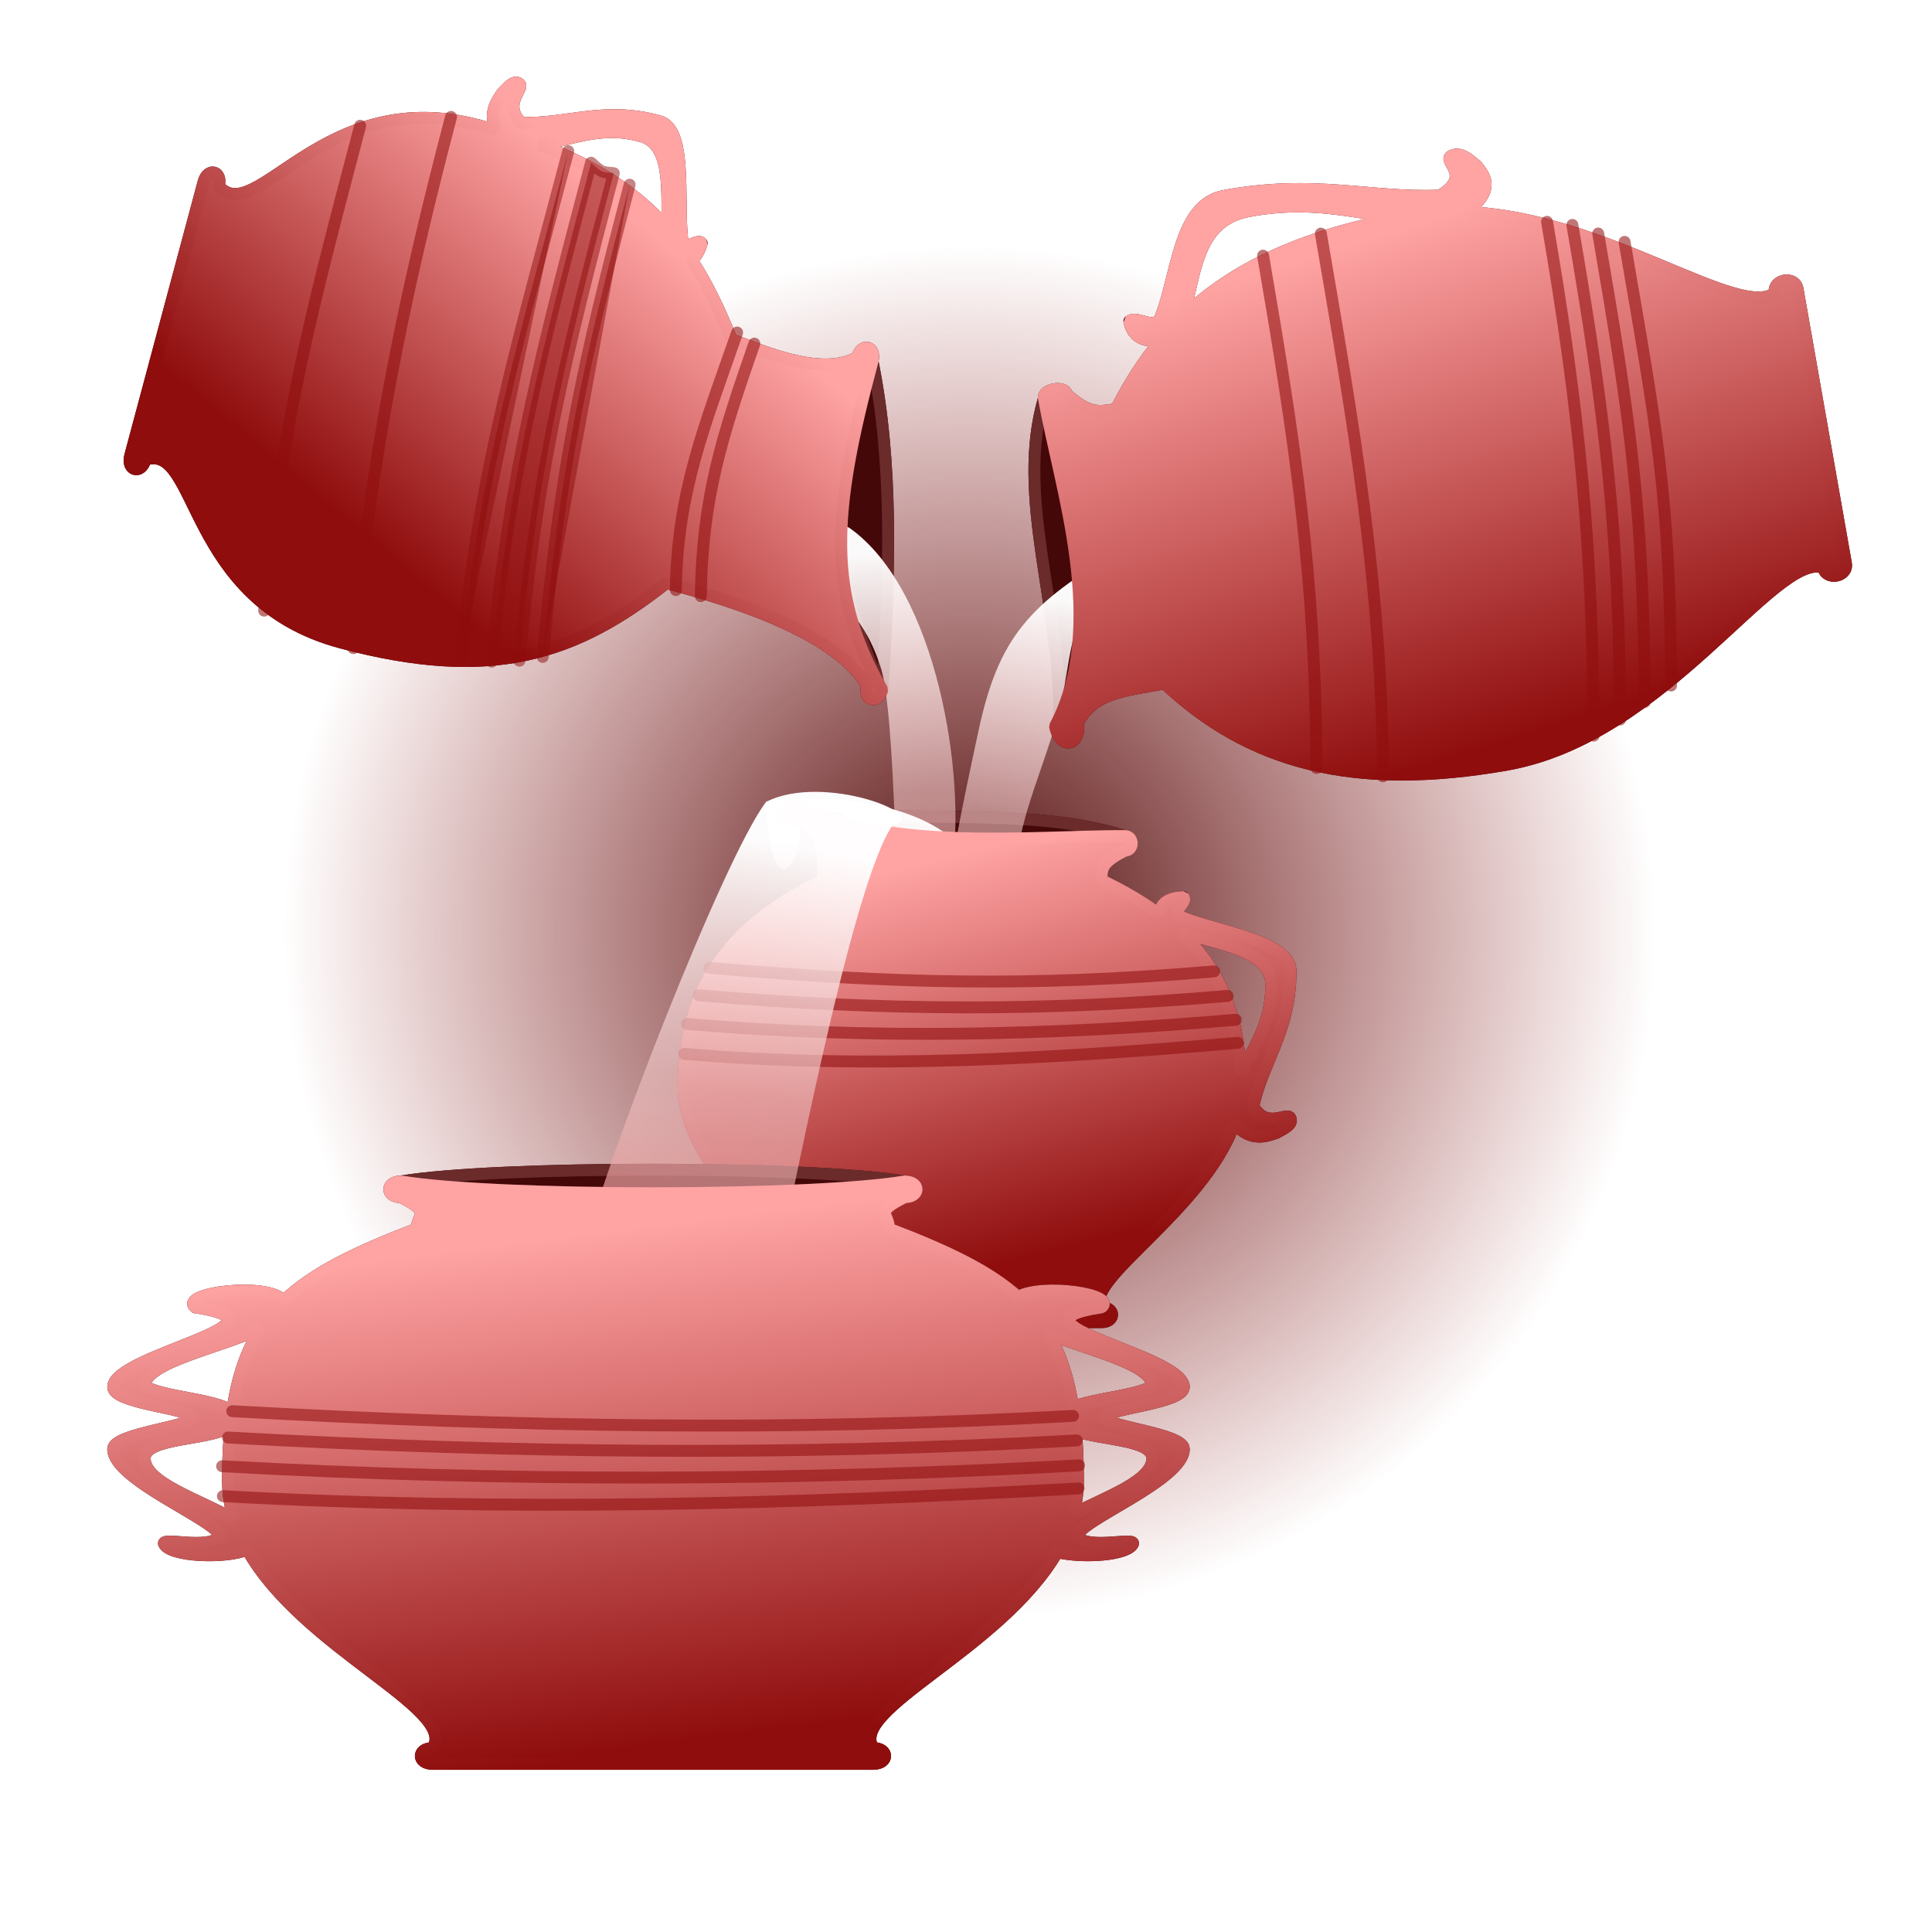 <?xml version="1.0" encoding="UTF-8" standalone="no"?>
<!-- Created with Inkscape (http://www.inkscape.org/) -->

<svg
   xmlns:dc="http://purl.org/dc/elements/1.1/"
   xmlns:cc="http://creativecommons.org/ns#"
   xmlns:rdf="http://www.w3.org/1999/02/22-rdf-syntax-ns#"
   xmlns:svg="http://www.w3.org/2000/svg"
   xmlns="http://www.w3.org/2000/svg"
   xmlns:xlink="http://www.w3.org/1999/xlink"
   xmlns:sodipodi="http://sodipodi.sourceforge.net/DTD/sodipodi-0.dtd"
   xmlns:inkscape="http://www.inkscape.org/namespaces/inkscape"
   width="162.384mm"
   height="160.11mm"
   viewBox="0 0 162.384 160.11"
   version="1.1"
   id="svg8"
   inkscape:version="0.92.1 r15371"
   sodipodi:docname="brocchetta.svg"
   style="enable-background:new">
  <defs
     id="defs2">
    <linearGradient
       inkscape:collect="always"
       id="linearGradient5249">
      <stop
         style="stop-color:#450808;stop-opacity:1;"
         offset="0"
         id="stop5245" />
      <stop
         style="stop-color:#8f0d0d;stop-opacity:0"
         offset="1"
         id="stop5247" />
    </linearGradient>
    <linearGradient
       inkscape:collect="always"
       id="linearGradient5176">
      <stop
         style="stop-color:#e79292;stop-opacity:0.753"
         offset="0"
         id="stop5172" />
      <stop
         id="stop5180"
         offset="0.378"
         style="stop-color:#f3c8c8;stop-opacity:0.592;" />
      <stop
         style="stop-color:#ffffff;stop-opacity:1"
         offset="1"
         id="stop5174" />
    </linearGradient>
    <linearGradient
       inkscape:collect="always"
       id="linearGradient5081">
      <stop
         style="stop-color:#8f0d0d;stop-opacity:1;"
         offset="0"
         id="stop5077" />
      <stop
         style="stop-color:#ffa3a3;stop-opacity:1"
         offset="1"
         id="stop5079" />
    </linearGradient>
    <linearGradient
       inkscape:collect="always"
       xlink:href="#linearGradient5081"
       id="linearGradient5085"
       x1="406.238"
       y1="330.121"
       x2="400.847"
       y2="287.09"
       gradientUnits="userSpaceOnUse"
       gradientTransform="translate(6.68,-9.216)" />
    <linearGradient
       inkscape:collect="always"
       xlink:href="#linearGradient5081"
       id="linearGradient5089"
       x1="458.814"
       y1="284.765"
       x2="450.537"
       y2="251.464"
       gradientUnits="userSpaceOnUse"
       gradientTransform="translate(-14.339,-4.538)" />
    <linearGradient
       inkscape:collect="always"
       xlink:href="#linearGradient5081"
       id="linearGradient5093"
       x1="493.584"
       y1="234.439"
       x2="467.049"
       y2="199.64"
       gradientUnits="userSpaceOnUse"
       gradientTransform="rotate(20,479.964,207.04)" />
    <linearGradient
       inkscape:collect="always"
       xlink:href="#linearGradient5081"
       id="linearGradient5099"
       x1="387.467"
       y1="233.5"
       x2="402.167"
       y2="201.75"
       gradientUnits="userSpaceOnUse"
       gradientTransform="rotate(15,432.054,260.261)" />
    <linearGradient
       inkscape:collect="always"
       xlink:href="#linearGradient5081"
       id="linearGradient5115"
       x1="1535.389"
       y1="1247.701"
       x2="1515.013"
       y2="1085.066"
       gradientUnits="userSpaceOnUse"
       gradientTransform="matrix(0.265,0,0,0.265,6.68,-9.216)" />
    <linearGradient
       inkscape:collect="always"
       xlink:href="#linearGradient5081"
       id="linearGradient5117"
       x1="1464.444"
       y1="882.52"
       x2="1520"
       y2="762.52"
       gradientUnits="userSpaceOnUse"
       gradientTransform="matrix(0.256,0.068,-0.068,0.256,82.082,-102.956)" />
    <linearGradient
       inkscape:collect="always"
       xlink:href="#linearGradient5081"
       id="linearGradient5119"
       x1="1865.514"
       y1="886.068"
       x2="1765.225"
       y2="754.546"
       gradientUnits="userSpaceOnUse"
       gradientTransform="matrix(0.249,0.09,-0.09,0.249,99.757,-151.671)" />
    <linearGradient
       inkscape:collect="always"
       xlink:href="#linearGradient5081"
       id="linearGradient5121"
       x1="1734.101"
       y1="1076.279"
       x2="1702.817"
       y2="950.414"
       gradientUnits="userSpaceOnUse"
       gradientTransform="matrix(0.265,0,0,0.265,-14.339,-4.538)" />
    <linearGradient
       inkscape:collect="always"
       xlink:href="#linearGradient5176"
       id="linearGradient5178"
       x1="442.942"
       y1="253.438"
       x2="447.823"
       y2="223.937"
       gradientUnits="userSpaceOnUse" />
    <linearGradient
       inkscape:collect="always"
       xlink:href="#linearGradient5176"
       id="linearGradient5188"
       x1="439.034"
       y1="252.637"
       x2="437.057"
       y2="220.216"
       gradientUnits="userSpaceOnUse" />
    <linearGradient
       inkscape:collect="always"
       xlink:href="#linearGradient5176"
       id="linearGradient5201"
       x1="418.6"
       y1="277.933"
       x2="425.912"
       y2="240.105"
       gradientUnits="userSpaceOnUse" />
    <linearGradient
       gradientTransform="translate(-1.5e-5)"
       inkscape:collect="always"
       xlink:href="#linearGradient5176"
       id="linearGradient5201-1"
       x1="418.6"
       y1="277.933"
       x2="424.589"
       y2="244.603"
       gradientUnits="userSpaceOnUse" />
    <radialGradient
       inkscape:collect="always"
       xlink:href="#linearGradient5249"
       id="radialGradient5251"
       cx="439.582"
       cy="255.04"
       fx="439.582"
       fy="255.04"
       r="79.002"
       gradientUnits="userSpaceOnUse"
       gradientTransform="matrix(0.73,0,0,0.73,121.172,66.122)" />
    <filter
       inkscape:collect="always"
       style="color-interpolation-filters:sRGB"
       id="filter5377"
       x="-0.109"
       width="1.218"
       y="-0.134"
       height="1.268">
      <feGaussianBlur
         inkscape:collect="always"
         stdDeviation="2.89"
         id="feGaussianBlur5379" />
    </filter>
    <filter
       inkscape:collect="always"
       style="color-interpolation-filters:sRGB"
       id="filter5433"
       x="-0.106"
       width="1.212"
       y="-0.139"
       height="1.277">
      <feGaussianBlur
         inkscape:collect="always"
         stdDeviation="3.008"
         id="feGaussianBlur5435" />
    </filter>
    <filter
       inkscape:collect="always"
       style="color-interpolation-filters:sRGB"
       id="filter5616"
       x="-0.111"
       width="1.222"
       y="-0.131"
       height="1.261">
      <feGaussianBlur
         inkscape:collect="always"
         stdDeviation="2.359"
         id="feGaussianBlur5618" />
    </filter>
    <filter
       inkscape:collect="always"
       style="color-interpolation-filters:sRGB"
       id="filter5664"
       x="-0.093"
       width="1.187"
       y="-0.168"
       height="1.336">
      <feGaussianBlur
         inkscape:collect="always"
         stdDeviation="3.498"
         id="feGaussianBlur5666" />
    </filter>
  </defs>
  <sodipodi:namedview
     id="base"
     pagecolor="#ffffff"
     bordercolor="#666666"
     borderopacity="1.0"
     inkscape:pageopacity="0.0"
     inkscape:pageshadow="2"
     inkscape:zoom="0.70710678"
     inkscape:cx="287.8023"
     inkscape:cy="258.86076"
     inkscape:document-units="mm"
     inkscape:current-layer="layer3"
     showgrid="false"
     showguides="true"
     inkscape:guide-bbox="true"
     inkscape:snap-tangential="false"
     inkscape:window-width="1198"
     inkscape:window-height="698"
     inkscape:window-x="-24"
     inkscape:window-y="62"
     inkscape:window-maximized="0"
     objecttolerance="15"
     fit-margin-top="0"
     fit-margin-left="0"
     fit-margin-right="0"
     fit-margin-bottom="0">
    <inkscape:grid
       type="xygrid"
       id="grid4566"
       originx="-360.58"
       originy="37.042" />
    <sodipodi:guide
       position="-82.767,209.021"
       orientation="1,0"
       id="guide4741"
       inkscape:locked="false" />
  </sodipodi:namedview>
  <g
     inkscape:groupmode="layer"
     id="layer3"
     inkscape:label="sfondo"
     style="display:inline"
     transform="translate(-360.58,-173.932)">
    <rect
       style="opacity:1;fill:url(#radialGradient5251);fill-opacity:1;fill-rule:nonzero;stroke:none;stroke-width:1;stroke-linecap:round;stroke-linejoin:round;stroke-miterlimit:4;stroke-dasharray:none;stroke-dashoffset:0;stroke-opacity:1;paint-order:normal"
       id="rect4921"
       width="163.295"
       height="163.295"
       x="360.58"
       y="170.747" />
  </g>
  <g
     inkscape:groupmode="layer"
     id="layer2"
     inkscape:label="brocca"
     style="display:inline"
     transform="translate(-360.58,-173.932)"
     sodipodi:insensitive="true">
    <path
       style="display:inline;opacity:1;fill:#450808;fill-opacity:1;fill-rule:nonzero;stroke:#450808;stroke-width:1;stroke-linecap:butt;stroke-linejoin:round;stroke-miterlimit:4;stroke-dasharray:none;stroke-dashoffset:0;stroke-opacity:1;filter:url(#filter5616)"
       d="m 427.795,241.725 c -2.153,0.058 -1.952,1.238 0,1.238 2.153,1.18 1.952,2.476 1.952,4.952 -7.808,3.714 -11.701,8.945 -11.712,17.331 0,8.666 13.664,16.094 11.712,18.569 -1.171,0 -1.171,1.238 0,1.238 h 23.425 c 1.171,0 1.171,-1.238 0,-1.238 -1.713,-2.173 8.601,-8.16 11.151,-15.451 1.438,1.656 2.825,1.011 3.546,0.782 0.39,-0.248 1.44,-0.652 1.171,-1.238 -0.269,-0.585 -1.952,0.99 -3.123,-0.991 0.781,-3.714 3.173,-6.431 3.123,-11.389 0,-2.476 -5.807,-3.219 -8.979,-4.457 -1.318,-0.433 0.39,-1.238 0,-1.733 -1.171,0 -1.952,0.495 -1.952,1.238 0,0 -0.031,0.09 -0.045,0.221 -1.412,-1.052 -3.041,-2.004 -4.892,-2.884 0,-0.99 3e-5,-1.485 1.952,-2.476 0.781,0 0.781,-1.238 0,-1.238 -1.5e-4,-5e-5 0,5e-5 0,0 -7.619,-2.416 -17.096,-1.061 -26.619,-2.144 -0.24,-0.106 -0.477,-0.216 -0.71,-0.332 z m 32.042,10.556 c 3.184,1.025 7.638,1.525 7.592,4.48 0.031,3.143 -1.525,5.289 -2.57,7.385 -0.207,-5.12 -1.879,-8.887 -5.022,-11.865 z"
       id="rect4586-0-4-7"
       inkscape:connector-curvature="0" />
    <path
       style="display:inline;opacity:1;fill:#450808;fill-opacity:1;fill-rule:nonzero;stroke:#450808;stroke-width:1;stroke-linecap:butt;stroke-linejoin:round;stroke-miterlimit:4;stroke-dasharray:none;stroke-dashoffset:0;stroke-opacity:1;filter:url(#filter5433)"
       d="m 483.05,186.92 c -0.155,-0.002 -0.314,0.029 -0.474,0.109 -0.856,0.424 1.866,1.653 -0.985,3.345 -5.862,0.241 -10.468,-1.376 -18.105,0.021 -3.818,0.673 -3.954,6.594 -5.312,10.055 -0.439,1.415 -1.977,-0.047 -2.673,0.472 0.203,1.153 1.103,1.787 2.248,1.585 0,0 0.179,0.008 0.425,-0.025 -1.458,1.734 -2.699,3.673 -3.782,5.827 -1.527,0.269 -2.291,0.404 -4.157,-1.25 -0.136,-0.769 -2.045,-0.432 -1.909,0.337 6e-5,3.3e-4 -5e-5,7.1e-4 0,0.001 -2.402,8.16 1.333,17.125 1.316,26.797 -0.122,0.265 -0.251,0.528 -0.388,0.789 0.463,2.105 2.248,1.586 1.909,-0.336 1.446,-2.441 3.479,-2.596 7.297,-3.269 7.083,6.68 15.827,9.091 28.759,6.822 13.363,-2.356 22.444,-17.833 26.6,-16.583 0.203,1.153 2.112,0.817 1.909,-0.336 l -4.067,-23.069 c -0.203,-1.153 -2.113,-0.816 -1.909,0.337 -3.068,2.289 -14.18,-6.332 -25.927,-6.787 2.667,-1.987 1.358,-3.243 0.863,-3.914 -0.281,-0.198 -0.702,-0.633 -1.186,-0.828 -0.145,-0.059 -0.297,-0.095 -0.452,-0.098 z m -12.952,4.366 c 3.005,0.054 5.532,0.672 8.007,0.958 -8.202,1.57 -13.912,4.266 -18.075,8.257 1.077,-3.43 1,-8.083 5.635,-8.854 1.603,-0.293 3.067,-0.386 4.433,-0.361 z"
       id="rect4586-0-3-3"
       inkscape:connector-curvature="0" />
    <path
       style="display:inline;opacity:1;fill:#450808;fill-opacity:1;fill-rule:nonzero;stroke:#450808;stroke-width:1;stroke-linecap:butt;stroke-linejoin:round;stroke-miterlimit:4;stroke-dasharray:none;stroke-dashoffset:0;stroke-opacity:1;filter:url(#filter5377)"
       d="m 403.961,180.868 c -0.436,0.003 -0.927,0.662 -1.203,0.92 -0.363,0.573 -1.183,1.58 -0.476,3.091 -0.459,-0.134 -0.926,-0.267 -1.408,-0.396 -13.107,-3.512 -18.758,8.669 -21.907,5.087 0.342,-1.278 -0.936,-1.62 -1.278,-0.343 l -6.163,23.001 c -0.342,1.278 0.935,1.62 1.277,0.343 4.518,-1.528 3.322,11.847 16.428,15.359 12.686,3.388 19.723,1.042 27.361,-4.995 3.745,1.003 14.056,3.766 16.863,8.627 -0.342,1.278 0.936,1.62 1.278,0.343 -2.178,-3.772 -3.246,-7.247 -3.422,-11.174 0.514,3.7 1.692,7.431 3.422,11.174 0.654,-9.929 0.905,-19.066 -0.819,-27.611 0.342,-1.278 -0.936,-1.62 -1.278,-0.343 -3.24,1.871 -9.067,-1.06 -10.565,-1.461 -0.995,-2.503 -2.059,-4.728 -3.355,-6.715 0.361,-0.255 0.664,-0.742 0.84,-1.401 -0.369,-0.503 -1.576,0.942 -1.647,-0.441 -0.355,-3.379 0.442,-9.178 -1.91,-9.808 -4.698,-1.31 -7.899,0.309 -11.629,0.118 -1.579,-1.636 0.354,-2.86 -0.133,-3.269 -0.061,-0.051 -0.124,-0.082 -0.189,-0.095 -0.029,-0.006 -0.058,-0.009 -0.087,-0.009 z m 8.079,4.17 c 0.754,0.003 1.542,0.096 2.372,0.327 2.612,0.656 2.223,4.505 2.271,7.721 -2.523,-2.865 -5.867,-5.141 -10.721,-6.98 1.86,-0.281 3.816,-1.077 6.079,-1.068 z"
       id="rect4586-6"
       inkscape:connector-curvature="0" />
    <path
       style="opacity:1;fill:#450808;fill-opacity:1;fill-rule:nonzero;stroke:#6b2b2b;stroke-width:1;stroke-linecap:butt;stroke-linejoin:round;stroke-miterlimit:4;stroke-dasharray:none;stroke-dashoffset:0;stroke-opacity:1"
       d="m 455.124,244.201 c -9.76,1.238 -19.521,1.486 -27.329,-2.228 9.76,1.238 19.521,-0.248 27.329,2.228 z"
       id="rect4586-0-4"
       inkscape:connector-curvature="0"
       sodipodi:nodetypes="ccc" />
    <path
       style="opacity:1;fill:#450808;fill-opacity:1;fill-rule:nonzero;stroke:#6b2b2b;stroke-width:1;stroke-linecap:butt;stroke-linejoin:round;stroke-miterlimit:4;stroke-dasharray:none;stroke-dashoffset:0;stroke-opacity:1"
       d="m 433.914,204.293 c -4.399,8.926 -3.516,18.232 0.819,27.611 0.654,-9.929 0.905,-19.066 -0.819,-27.611 z"
       id="rect4586"
       inkscape:connector-curvature="0"
       sodipodi:nodetypes="ccc" />
    <path
       style="opacity:1;fill:#450808;fill-opacity:1;fill-rule:nonzero;stroke:#6b2b2b;stroke-width:1;stroke-linecap:butt;stroke-linejoin:round;stroke-miterlimit:4;stroke-dasharray:none;stroke-dashoffset:0;stroke-opacity:1"
       d="m 448.326,207.396 c 3.604,9.275 5.68,18.82 1.309,27.52 0.214,-9.949 -3.772,-19.157 -1.309,-27.52 z"
       id="rect4586-0-3"
       inkscape:connector-curvature="0"
       sodipodi:nodetypes="ccc" />
    <path
       style="display:inline;opacity:0.98;fill:url(#linearGradient5178);fill-opacity:1;fill-rule:nonzero;stroke:none;stroke-width:1;stroke-linecap:round;stroke-linejoin:round;stroke-miterlimit:4;stroke-dasharray:none;stroke-dashoffset:0;stroke-opacity:0.941;paint-order:normal"
       d="m 460.126,219.327 c -11.186,3.868 -8.754,8.996 -10.872,15.656 -2.117,6.661 -3.621,9.252 -3.182,14.786 -1.583,1.764 -7.077,-1.008 -5.492,-2.794 0.23,-1.847 0.586,-3.945 2.246,-11.639 1.66,-7.694 4.154,-10.728 12.159,-15.259 0.523,-0.702 1.472,-0.941 3.16,-1.066 0.67,-0.106 1.378,0.006 1.981,0.316 z"
       id="path4938"
       inkscape:connector-curvature="0"
       sodipodi:nodetypes="czcczccc" />
    <path
       style="display:inline;opacity:0.98;fill:url(#linearGradient5188);fill-opacity:1;fill-rule:nonzero;stroke:none;stroke-width:1;stroke-linecap:round;stroke-linejoin:round;stroke-miterlimit:4;stroke-dasharray:none;stroke-dashoffset:0;stroke-opacity:0.941;paint-order:normal"
       d="m 431.966,218.295 c 7.434,5.233 9.851,21.131 8.614,28.68 -0.481,1.632 -4.661,3.346 -4.532,2.309 -0.236,-3.746 -0.414,-16.585 -1.507,-19.437 -2.783,-8.679 -11.111,-8.875 -17.029,-11.398 -0.98,-0.776 -0.699,-2.813 2.067,-2.541 2.766,0.272 9.012,0.688 12.388,2.387 z"
       id="path4940"
       inkscape:connector-curvature="0"
       sodipodi:nodetypes="ccccccc" />
    <path
       inkscape:connector-curvature="0"
       style="opacity:1;fill:url(#linearGradient5093);fill-opacity:1;fill-rule:nonzero;stroke:url(#linearGradient5119);stroke-width:1;stroke-linecap:round;stroke-linejoin:bevel;stroke-miterlimit:4;stroke-dasharray:none;stroke-dashoffset:0;stroke-opacity:1;paint-order:normal"
       d="m 483.502,187.018 c -0.291,-0.117 -0.605,-0.148 -0.926,0.011 -0.856,0.424 1.866,1.653 -0.985,3.345 -5.862,0.241 -10.468,-1.376 -18.105,0.021 -3.818,0.673 -3.955,6.594 -5.313,10.055 -0.439,1.415 -1.977,-0.048 -2.673,0.471 0.203,1.153 1.103,1.787 2.248,1.585 0,0 0.179,0.008 0.425,-0.025 -1.458,1.734 -2.699,3.673 -3.782,5.827 -1.527,0.269 -2.291,0.404 -4.157,-1.25 -0.136,-0.769 -2.045,-0.432 -1.909,0.337 1.356,7.69 5.423,19.07 0.928,27.587 0.463,2.105 2.248,1.586 1.909,-0.336 1.446,-2.441 3.479,-2.596 7.297,-3.269 7.083,6.68 15.827,9.091 28.76,6.822 13.363,-2.356 22.444,-17.833 26.6,-16.583 0.203,1.153 2.113,0.817 1.909,-0.336 l -4.068,-23.069 c -0.203,-1.153 -2.113,-0.817 -1.909,0.337 -3.068,2.289 -14.181,-6.332 -25.927,-6.787 2.667,-1.987 1.359,-3.242 0.863,-3.914 -0.281,-0.198 -0.702,-0.633 -1.187,-0.828 z m -5.397,5.226 c -8.202,1.57 -13.912,4.266 -18.075,8.257 1.077,-3.43 1,-8.083 5.635,-8.853 5.129,-0.938 8.841,0.181 12.44,0.597 z"
       id="path4575-2-5" />
    <path
       inkscape:connector-curvature="0"
       style="opacity:1;fill:url(#linearGradient5099);fill-opacity:1;fill-rule:nonzero;stroke:url(#linearGradient5117);stroke-width:1;stroke-linecap:round;stroke-linejoin:bevel;stroke-miterlimit:4;stroke-dasharray:none;stroke-dashoffset:0;stroke-opacity:1;paint-order:normal"
       d="m 404.047,180.877 c -0.456,-0.095 -0.995,0.636 -1.29,0.911 -0.363,0.573 -1.183,1.58 -0.476,3.091 -0.459,-0.134 -0.926,-0.267 -1.408,-0.396 -13.107,-3.512 -18.758,8.67 -21.907,5.087 0.342,-1.278 -0.935,-1.62 -1.278,-0.342 l -6.163,23.001 c -0.342,1.278 0.935,1.62 1.278,0.342 4.518,-1.528 3.322,11.847 16.428,15.359 12.686,3.388 19.723,1.042 27.361,-4.995 3.745,1.003 14.056,3.766 16.863,8.627 -0.342,1.278 0.935,1.62 1.278,0.342 -4.677,-8.101 -4.243,-14.833 -0.819,-27.611 0.342,-1.278 -0.935,-1.62 -1.278,-0.342 -3.24,1.871 -9.067,-1.06 -10.565,-1.461 -0.995,-2.503 -2.06,-4.729 -3.355,-6.715 0.361,-0.255 0.664,-0.742 0.84,-1.401 -0.369,-0.503 -1.576,0.942 -1.647,-0.441 -0.355,-3.379 0.442,-9.178 -1.91,-9.808 -4.698,-1.31 -7.898,0.309 -11.629,0.117 -1.579,-1.636 0.354,-2.86 -0.133,-3.269 -0.061,-0.051 -0.124,-0.082 -0.19,-0.095 z m 10.364,4.489 c 2.612,0.656 2.224,4.505 2.271,7.721 -2.523,-2.865 -5.867,-5.141 -10.722,-6.981 2.48,-0.374 5.132,-1.666 8.451,-0.74 z"
       id="path4575" />
    <path
       style="display:inline;opacity:0.98;fill:url(#linearGradient5201);fill-opacity:1;fill-rule:nonzero;stroke:none;stroke-width:1;stroke-linecap:round;stroke-linejoin:round;stroke-miterlimit:4;stroke-dasharray:none;stroke-dashoffset:0;stroke-opacity:0.941;paint-order:normal"
       d="m 433.213,250.52 c -2.703,-5.63 1.449,-10.063 -5.419,-7.557 0.339,3.617 -2.506,7.481 -2.825,-1.633 6.461,-0.896 12.747,0.526 15.685,3.127 0.984,2.915 -0.859,5.598 -7.441,6.064 z"
       id="path4936"
       inkscape:connector-curvature="0"
       sodipodi:nodetypes="ccccc" />
    <path
       inkscape:connector-curvature="0"
       style="opacity:1;fill:url(#linearGradient5089);fill-opacity:1;fill-rule:nonzero;stroke:url(#linearGradient5121);stroke-width:1;stroke-linecap:round;stroke-linejoin:bevel;stroke-miterlimit:4;stroke-dasharray:none;stroke-dashoffset:0;stroke-opacity:1;paint-order:normal"
       d="m 427.795,241.725 c -2.153,0.058 -1.952,1.238 0,1.238 2.153,1.18 1.952,2.476 1.952,4.952 -7.808,3.714 -11.701,8.945 -11.712,17.331 0,8.666 13.664,16.094 11.712,18.569 -1.171,0 -1.171,1.238 0,1.238 h 23.425 c 1.171,0 1.171,-1.238 0,-1.238 -1.713,-2.173 8.601,-8.16 11.151,-15.451 1.438,1.656 2.825,1.011 3.546,0.782 0.39,-0.248 1.44,-0.652 1.171,-1.238 -0.269,-0.585 -1.952,0.99 -3.123,-0.991 0.781,-3.714 3.173,-6.431 3.123,-11.389 0,-2.476 -5.807,-3.219 -8.979,-4.457 -1.318,-0.433 0.39,-1.238 0,-1.733 -1.171,0 -1.952,0.495 -1.952,1.238 0,0 -0.031,0.09 -0.045,0.221 -1.412,-1.052 -3.041,-2.004 -4.892,-2.884 0,-0.99 0,-1.485 1.952,-2.476 0.781,0 0.781,-1.238 0,-1.238 -7.808,0 -19.721,1.296 -27.329,-2.476 z m 32.042,10.556 c 3.184,1.025 7.638,1.525 7.592,4.48 0.031,3.143 -1.525,5.289 -2.57,7.385 -0.207,-5.12 -1.879,-8.887 -5.022,-11.865 z"
       id="path4575-2-3" />
    <path
       style="display:inline;opacity:1;fill:#450808;fill-opacity:1;fill-rule:nonzero;stroke:#450808;stroke-width:1;stroke-linecap:butt;stroke-linejoin:round;stroke-miterlimit:4;stroke-dasharray:none;stroke-dashoffset:0;stroke-opacity:1;filter:url(#filter5664)"
       d="m 415.461,272.239 c -8.599,0 -17.198,0.331 -21.167,0.992 -1.323,0 -1.323,1.323 0,1.323 2.646,1.323 1.323,1.452 1.323,2.646 -5.043,1.919 -8.676,3.654 -11.186,6.05 -1.377,-1.622 -8.899,-0.639 -7.429,0.564 8.967,1.323 -6.908,3.969 -6.908,6.695 0,1.411 6.615,1.794 6.615,2.565 0,0.771 -6.615,1.323 -6.615,2.646 0,2.646 8.996,6.085 8.966,7.373 -1.029,1.093 -4.733,0.035 -4.704,0.564 0.423,1.117 5.208,1.291 7.003,0.521 4.677,8.341 17.761,13.407 15.581,16.677 -1.323,0 -1.323,1.323 0,1.323 h 37.042 c 1.323,0 1.323,-1.323 0,-1.323 -2.162,-3.243 10.692,-8.254 15.465,-16.475 2.089,0.521 5.99,0.282 6.37,-0.723 0.029,-0.529 -3.675,0.529 -4.704,-0.564 -0.029,-1.288 8.966,-4.727 8.966,-7.373 0,-1.323 -6.615,-1.875 -6.615,-2.646 0,-0.771 6.615,-1.154 6.615,-2.565 0,-2.726 -15.875,-5.372 -6.908,-6.695 1.36,-1.113 -4.98,-2.038 -7.025,-0.885 -2.494,-2.233 -6.026,-3.896 -10.842,-5.729 0,-1.323 -1.323,-1.323 1.323,-2.646 1.323,0 1.323,-1.323 0,-1.323 -3.969,-0.661 -12.568,-0.992 -21.167,-0.992 z m -32.988,13.364 c -1.201,1.853 -1.966,4.09 -2.371,6.937 -1.524,-1.062 -5.776,-1.16 -7.362,-2.11 0,-1.994 6.274,-3.191 9.733,-4.827 z m 66.247,0.441 c 3.542,1.421 8.714,2.575 8.714,4.386 -1.387,0.831 -4.809,1.012 -6.666,1.755 -0.384,-2.461 -1.05,-4.456 -2.048,-6.141 z m -68.778,7.814 c -0.135,1.366 -0.199,2.862 -0.199,4.509 0,1.142 0.184,2.235 0.512,3.282 -2.683,-1.619 -7.514,-3.032 -7.514,-5.134 0,-1.799 5.305,-1.479 7.201,-2.657 z m 71.07,0.355 c 2.271,0.778 6.423,0.711 6.423,2.302 0,1.887 -3.886,3.219 -6.624,4.643 0.238,-0.897 0.37,-1.826 0.37,-2.791 0,-1.508 -0.057,-2.884 -0.169,-4.154 z"
       id="rect4586-0-6"
       inkscape:connector-curvature="0" />
    <path
       style="opacity:1;fill:#450808;fill-opacity:1;fill-rule:nonzero;stroke:#6b2b2b;stroke-width:1;stroke-linecap:butt;stroke-linejoin:round;stroke-miterlimit:4;stroke-dasharray:none;stroke-dashoffset:0;stroke-opacity:1"
       d="m 394.295,273.232 c 7.937,1.323 34.396,1.323 42.333,0 -7.938,-1.323 -34.396,-1.323 -42.333,0 z"
       id="rect4586-0"
       inkscape:connector-curvature="0"
       sodipodi:nodetypes="ccc" />
    <path
       style="display:inline;fill:none;fill-rule:evenodd;stroke:#8f0d0d;stroke-width:1;stroke-linecap:round;stroke-linejoin:miter;stroke-miterlimit:4;stroke-dasharray:none;stroke-opacity:0.565"
       d="m 420.201,255.276 c 15.525,1.323 26.898,1.622 42.422,0.299 m 1.143,2.062 c -15.525,1.323 -28.929,1.266 -44.454,-0.057 m -0.978,2.414 c 15.525,1.323 30.589,0.97 46.113,-0.352 m 0.161,1.939 c -15.525,1.323 -30.987,2.25 -46.512,0.927"
       id="path5439-9"
       inkscape:connector-curvature="0"
       sodipodi:nodetypes="cccccccc" />
    <path
       style="display:inline;opacity:0.98;fill:url(#linearGradient5201-1);fill-opacity:1;fill-rule:nonzero;stroke:none;stroke-width:1;stroke-linecap:round;stroke-linejoin:round;stroke-miterlimit:4;stroke-dasharray:none;stroke-dashoffset:0;stroke-opacity:0.941;paint-order:normal"
       d="m 435.6,243.296 c -3.526,5.035 -8.836,33.593 -10.207,39.618 -12.647,1.792 -15.678,-2.846 -15.43,-4.763 1.175,-5.667 11.406,-32.102 15.007,-36.821 4.84,-2.481 14.183,1.215 10.63,1.966 z"
       id="path4936-9"
       inkscape:connector-curvature="0"
       sodipodi:nodetypes="ccccc" />
    <path
       inkscape:connector-curvature="0"
       style="opacity:1;fill:url(#linearGradient5085);fill-opacity:1;fill-rule:nonzero;stroke:url(#linearGradient5115);stroke-width:1;stroke-linecap:round;stroke-linejoin:bevel;stroke-miterlimit:4;stroke-dasharray:none;stroke-dashoffset:0;stroke-opacity:1;paint-order:normal"
       d="m 394.295,273.232 c -1.323,0 -1.323,1.323 0,1.323 2.646,1.323 1.323,1.452 1.323,2.646 -5.043,1.919 -8.676,3.654 -11.186,6.05 -1.377,-1.622 -8.899,-0.639 -7.429,0.564 8.967,1.323 -6.908,3.969 -6.908,6.695 0,1.411 6.615,1.794 6.615,2.565 0,0.771 -6.615,1.323 -6.615,2.646 0,2.646 8.996,6.085 8.966,7.373 -1.029,1.093 -4.733,0.035 -4.704,0.564 0.423,1.117 5.208,1.291 7.003,0.521 4.677,8.341 17.761,13.407 15.581,16.677 -1.323,0 -1.323,1.323 0,1.323 h 37.042 c 1.323,0 1.323,-1.323 0,-1.323 -2.162,-3.243 10.692,-8.254 15.465,-16.475 2.089,0.521 5.99,0.282 6.37,-0.723 0.029,-0.529 -3.675,0.529 -4.704,-0.564 -0.029,-1.288 8.966,-4.727 8.966,-7.373 0,-1.323 -6.615,-1.875 -6.615,-2.646 0,-0.771 6.615,-1.154 6.615,-2.565 0,-2.726 -15.875,-5.372 -6.908,-6.695 1.36,-1.113 -4.98,-2.038 -7.025,-0.885 -2.494,-2.233 -6.026,-3.896 -10.842,-5.729 0,-1.323 -1.323,-1.323 1.323,-2.646 1.323,0 1.323,-1.323 0,-1.323 -7.938,1.323 -34.396,1.323 -42.333,0 z m -11.822,12.371 c -1.201,1.853 -1.966,4.091 -2.371,6.937 -1.524,-1.062 -5.776,-1.16 -7.362,-2.11 0,-1.994 6.274,-3.191 9.733,-4.827 z m 66.247,0.441 c 3.542,1.421 8.714,2.575 8.714,4.386 -1.387,0.831 -4.809,1.012 -6.666,1.755 -0.384,-2.461 -1.05,-4.456 -2.048,-6.141 z m -68.778,7.814 c -0.135,1.366 -0.199,2.862 -0.199,4.509 0,1.142 0.184,2.235 0.512,3.282 -2.683,-1.619 -7.514,-3.032 -7.514,-5.134 0,-1.799 5.305,-1.479 7.201,-2.657 z m 71.07,0.355 c 2.271,0.778 6.423,0.711 6.423,2.302 0,1.887 -3.886,3.219 -6.624,4.643 0.238,-0.897 0.37,-1.826 0.37,-2.791 0,-1.508 -0.057,-2.884 -0.169,-4.154 z"
       id="path4575-2" />
    <path
       style="fill:none;fill-rule:evenodd;stroke:#8f0d0d;stroke-width:1;stroke-linecap:round;stroke-linejoin:miter;stroke-miterlimit:4;stroke-dasharray:none;stroke-opacity:0.565"
       d="m 380.102,292.54 c 23.812,1.323 46.853,1.716 70.665,0.393 m 0.319,2.062 c -23.813,1.323 -47.53,1.079 -71.343,-0.244 m -0.496,2.414 c 23.812,1.323 48.21,1.251 72.022,-0.072 m -0.04,1.939 c -23.813,1.323 -48.104,1.969 -71.916,0.646"
       id="path5439"
       inkscape:connector-curvature="0"
       sodipodi:nodetypes="cccccccc" />
    <path
       style="display:inline;fill:none;fill-rule:evenodd;stroke:#8f0d0d;stroke-width:1;stroke-linecap:round;stroke-linejoin:miter;stroke-miterlimit:4;stroke-dasharray:none;stroke-opacity:0.565"
       d="m 494.531,235.761 c -0.073,-16.012 -1.214,-27.405 -3.923,-43.187 m 2.129,0.262 c 2.709,15.782 3.944,25.556 4.017,41.568 m 2.06,-1.47 c -0.073,-16.012 -1.195,-23.594 -3.904,-39.375 m 2.215,0.7 c 2.709,15.782 3.836,21.278 3.908,37.29"
       id="path5439-0"
       inkscape:connector-curvature="0"
       sodipodi:nodetypes="cccccccc" />
    <path
       style="display:inline;fill:none;fill-rule:evenodd;stroke:#8f0d0d;stroke-width:1;stroke-linecap:round;stroke-linejoin:miter;stroke-miterlimit:4;stroke-dasharray:none;stroke-opacity:0.565"
       d="m 466.743,195.417 c 2.709,15.782 4.412,27.053 4.485,43.065 m 0.371,-44.916 c 2.709,15.782 5.145,29.603 5.218,45.615"
       id="path5439-0-6"
       inkscape:connector-curvature="0"
       sodipodi:nodetypes="cccc" />
    <path
       style="display:inline;fill:none;fill-rule:evenodd;stroke:#8f0d0d;stroke-width:1;stroke-linecap:round;stroke-linejoin:miter;stroke-miterlimit:4;stroke-dasharray:none;stroke-opacity:0.565"
       d="m 390.279,228.405 c 1.468,-15.945 4.137,-29.161 8.21,-44.646 m -7.637,0.741 c -4.074,15.485 -6.601,24.809 -8.069,40.754"
       id="path5439-0-8"
       inkscape:connector-curvature="0"
       sodipodi:nodetypes="cccc" />
    <path
       style="display:inline;fill:none;fill-rule:evenodd;stroke:#8f0d0d;stroke-width:1;stroke-linecap:round;stroke-linejoin:miter;stroke-miterlimit:4;stroke-dasharray:none;stroke-opacity:0.565"
       d="m 419.483,224.033 c 0.115,-8.271 1.779,-13.41 4.499,-21.221 m -1.445,-0.931 c -2.721,7.811 -5.037,13.376 -5.152,21.647"
       id="path5439-0-8-7"
       inkscape:connector-curvature="0"
       sodipodi:nodetypes="cccc" />
    <path
       style="display:inline;opacity:0.5;fill:#8f0d0d;fill-opacity:1;fill-rule:evenodd;stroke:#8f0d0d;stroke-width:1;stroke-linecap:round;stroke-linejoin:round;stroke-miterlimit:4;stroke-dasharray:none;stroke-opacity:1"
       d="m 406.195,229.147 c 1.468,-15.945 3.233,-24.207 7.307,-39.693 m -11.599,40.089 c 1.468,-15.945 4.28,-26.451 8.354,-41.937 0.902,0.823 0.878,0.787 1.913,0.882 -4.074,15.485 -6.461,25.029 -7.929,40.974 -0.823,-0.723 -1.514,-0.652 -2.337,0.08 z m 6.439,-42.908 c -4.074,15.485 -7.537,26.774 -9.005,42.719"
       id="path5439-0-8-9"
       inkscape:connector-curvature="0"
       sodipodi:nodetypes="cccccccccc" />
  </g>
</svg>
